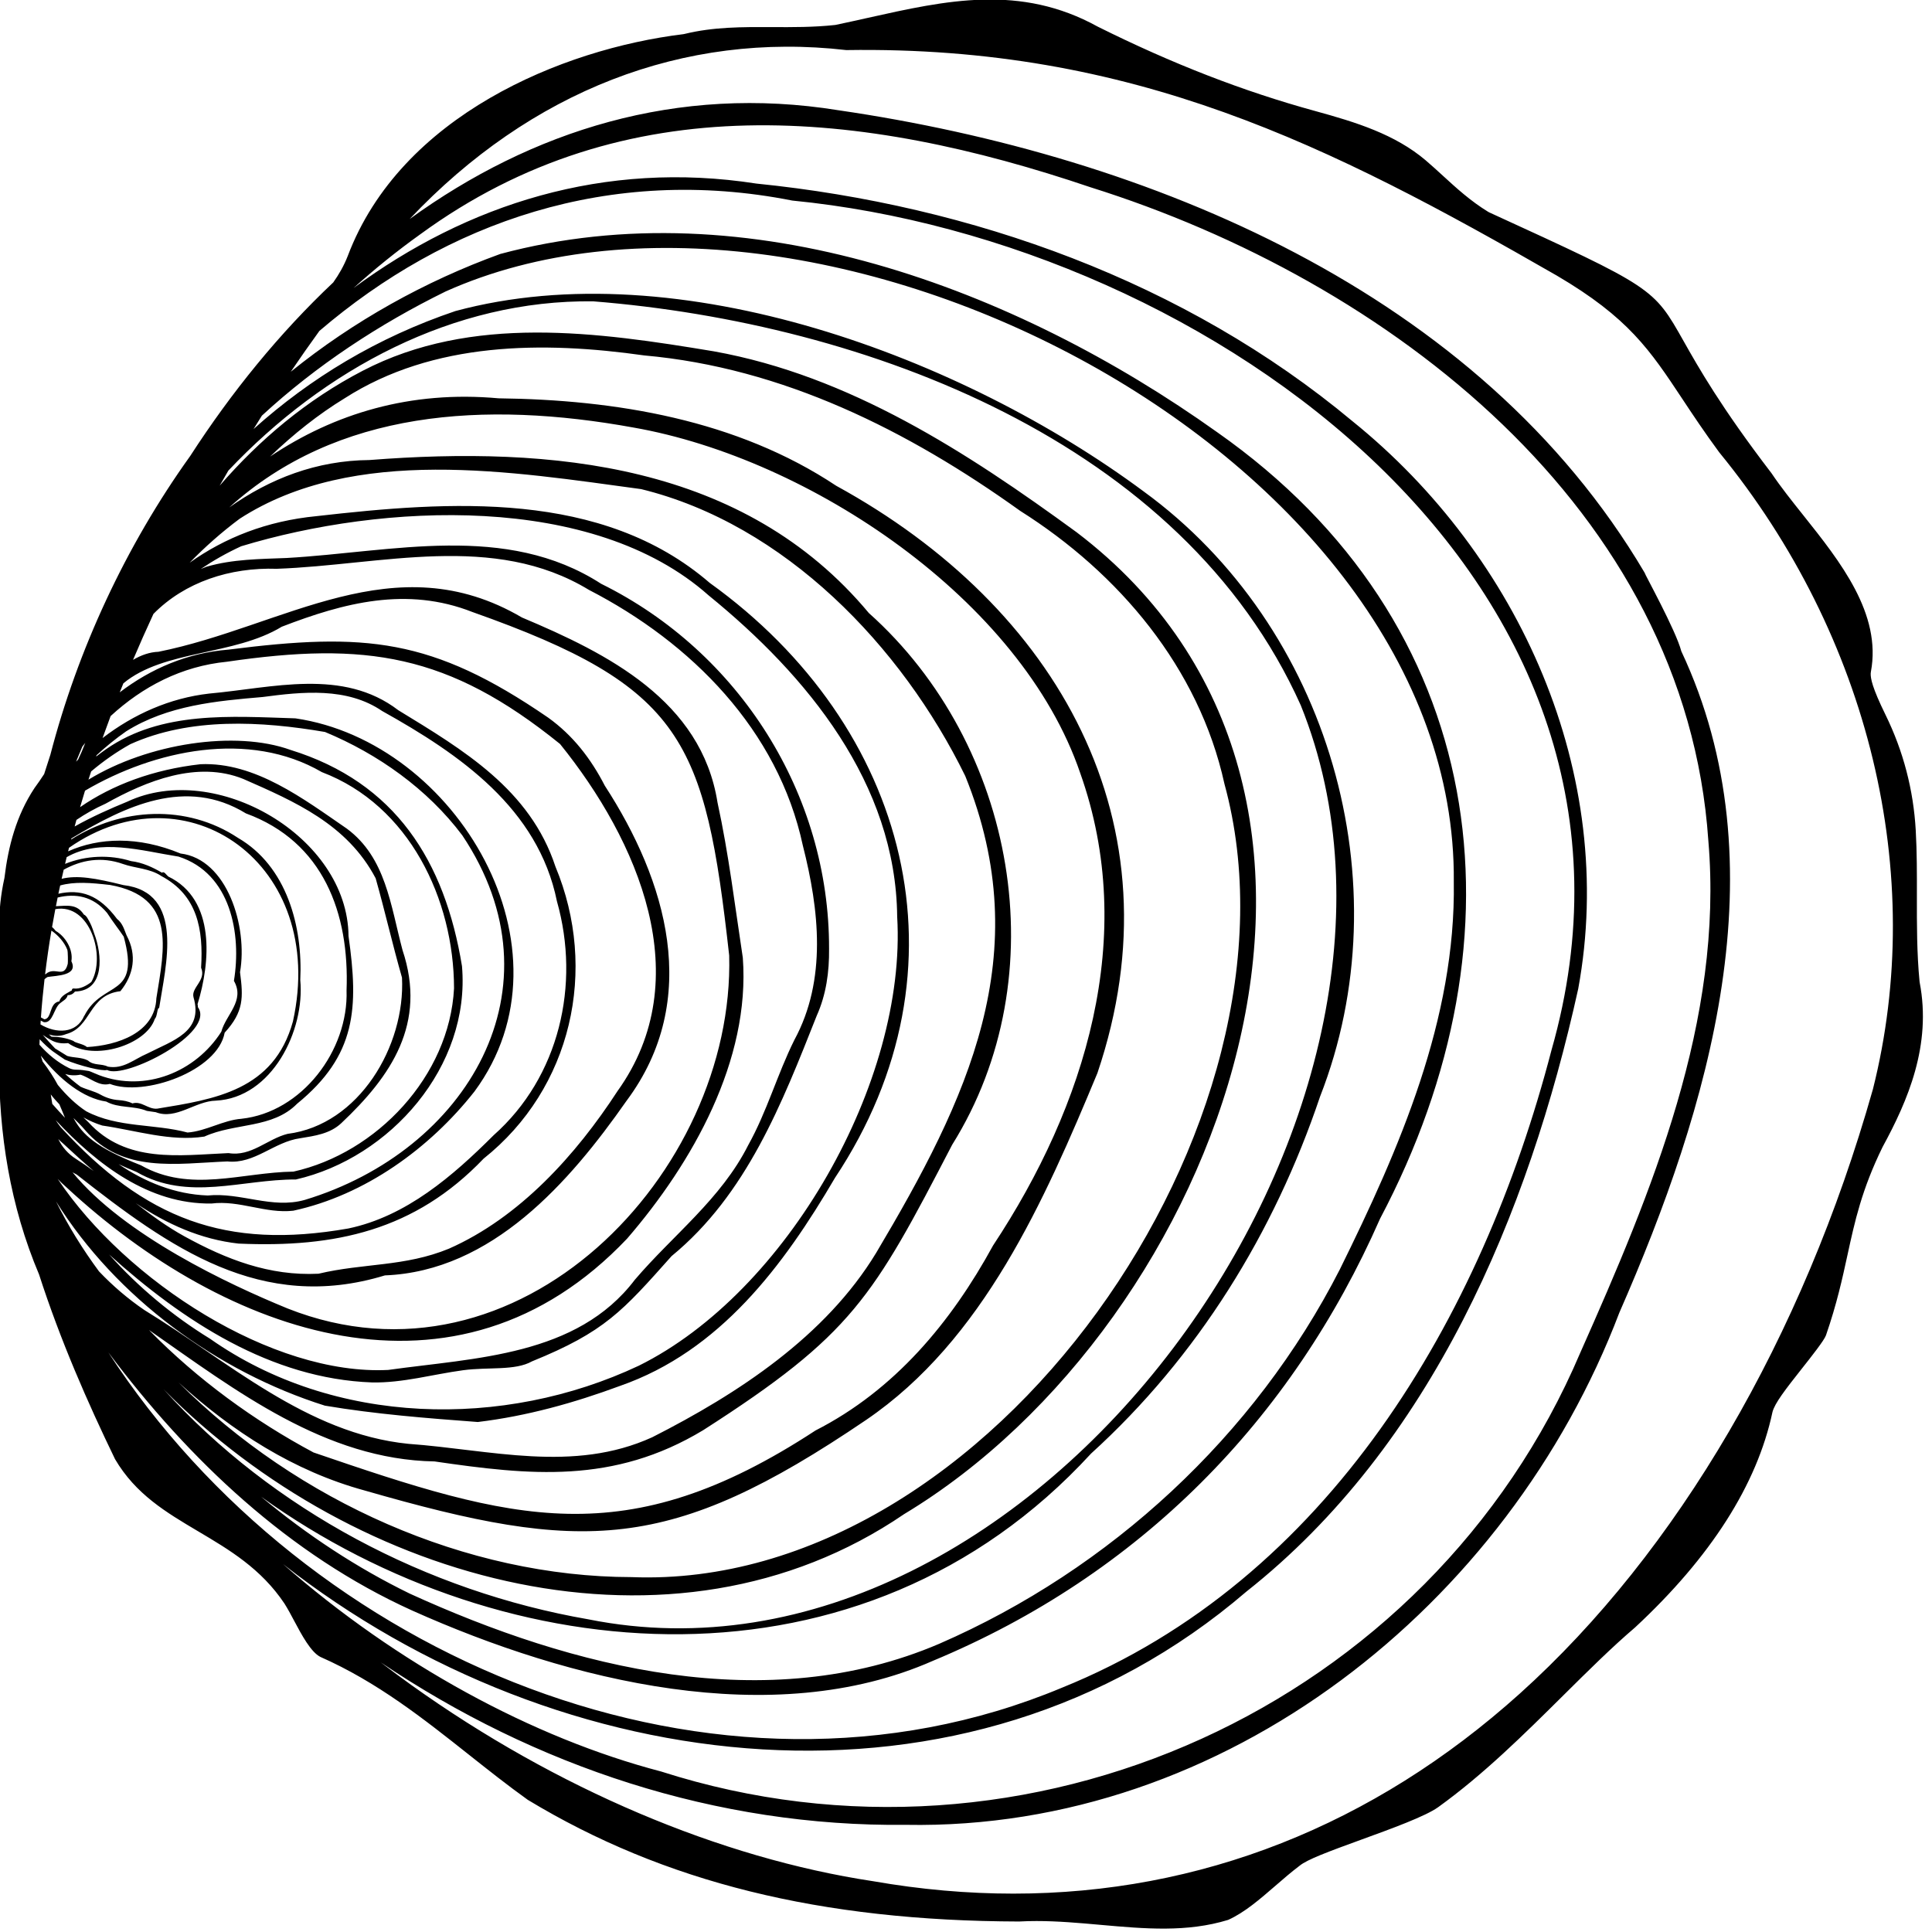 <?xml version="1.0" encoding="UTF-8" standalone="no"?>
<svg
   height="100"
   version="1.1"
   viewBox="0 0 100 100"
   id="svg2464"
   sodipodi:docname="blackhole-template.svg"
   inkscape:version="1.2.2 (b0a8486541, 2022-12-01)"
   xmlns:inkscape="http://www.inkscape.org/namespaces/inkscape"
   xmlns:sodipodi="http://sodipodi.sourceforge.net/DTD/sodipodi-0.dtd"
   xmlns="http://www.w3.org/2000/svg"
   xmlns:svg="http://www.w3.org/2000/svg">
  <sodipodi:namedview
     id="namedview2466"
     pagecolor="#ffffff"
     bordercolor="#000000"
     borderopacity="0.25"
     inkscape:showpageshadow="2"
     inkscape:pageopacity="0.0"
     inkscape:pagecheckerboard="0"
     inkscape:deskcolor="#d1d1d1"
     inkscape:document-units="pt"
     showgrid="false"
     inkscape:zoom="0.96857143"
     inkscape:cx="212.16814"
     inkscape:cy="94.985251"
     inkscape:window-width="1896"
     inkscape:window-height="1012"
     inkscape:window-x="0"
     inkscape:window-y="0"
     inkscape:window-maximized="1"
     inkscape:current-layer="svg2464" />
  <defs
     id="defs2382">
    <symbol
       id="u"
       overflow="visible">
      <path
         d="m3.656-0.219c-0.188 0.094-0.387 0.168-0.594 0.219-0.199 0.051-0.406 0.078-0.625 0.078-0.668 0-1.199-0.18-1.594-0.547-0.387-0.375-0.578-0.879-0.578-1.516 0-0.645 0.191-1.148 0.578-1.516 0.395-0.375 0.926-0.562 1.594-0.562 0.219 0 0.426 0.027 0.625 0.078 0.207 0.055 0.406 0.125 0.594 0.219v0.828c-0.188-0.125-0.375-0.219-0.562-0.281-0.18-0.062-0.371-0.094-0.578-0.094-0.367 0-0.656 0.121-0.875 0.359-0.211 0.23-0.312 0.555-0.312 0.969 0 0.406 0.102 0.73 0.312 0.969 0.219 0.23 0.508 0.344 0.875 0.344 0.207 0 0.398-0.023 0.578-0.078 0.188-0.062 0.375-0.16 0.562-0.297z"
         id="path2319" />
    </symbol>
    <symbol
       id="d"
       overflow="visible">
      <path
         d="m2.688-2.172c-0.086-0.039-0.168-0.07-0.25-0.094-0.086-0.02-0.168-0.031-0.25-0.031-0.25 0-0.445 0.086-0.578 0.25-0.125 0.156-0.188 0.383-0.188 0.672v1.375h-0.969v-2.984h0.969v0.484c0.113-0.195 0.25-0.336 0.406-0.422 0.164-0.094 0.359-0.141 0.578-0.141h0.109c0.039 0 0.094 0.008 0.156 0.016z"
         id="path2322" />
    </symbol>
    <symbol
       id="c"
       overflow="visible">
      <path
         d="m3.438-1.5v0.266h-2.234c0.031 0.23 0.113 0.402 0.25 0.516 0.133 0.105 0.328 0.156 0.578 0.156 0.207 0 0.414-0.023 0.625-0.078 0.207-0.062 0.422-0.156 0.641-0.281v0.734c-0.219 0.094-0.445 0.164-0.672 0.203-0.23 0.039-0.453 0.062-0.672 0.062-0.543 0-0.965-0.133-1.266-0.406-0.305-0.281-0.453-0.672-0.453-1.172 0-0.477 0.145-0.859 0.438-1.141 0.301-0.281 0.707-0.422 1.219-0.422 0.469 0 0.844 0.141 1.125 0.422s0.422 0.664 0.422 1.141zm-0.969-0.328c0-0.176-0.059-0.316-0.172-0.422-0.105-0.113-0.242-0.172-0.406-0.172-0.188 0-0.34 0.055-0.453 0.156-0.117 0.105-0.188 0.25-0.219 0.438z"
         id="path2325" />
    </symbol>
    <symbol
       id="b"
       overflow="visible">
      <path
         d="m1.797-1.344c-0.199 0-0.352 0.039-0.453 0.109-0.094 0.062-0.141 0.164-0.141 0.297 0 0.117 0.035 0.211 0.109 0.281 0.082 0.062 0.195 0.094 0.344 0.094 0.176 0 0.328-0.062 0.453-0.188s0.188-0.285 0.188-0.484v-0.109zm1.469-0.359v1.703h-0.969v-0.438c-0.125 0.18-0.273 0.309-0.438 0.391-0.156 0.082-0.352 0.125-0.578 0.125-0.312 0-0.57-0.086-0.766-0.266-0.188-0.188-0.281-0.422-0.281-0.703 0-0.352 0.117-0.613 0.359-0.781 0.238-0.164 0.617-0.25 1.141-0.25h0.562v-0.062c0-0.156-0.062-0.266-0.188-0.328-0.117-0.07-0.297-0.109-0.547-0.109-0.211 0-0.402 0.023-0.578 0.062-0.18 0.043-0.34 0.102-0.484 0.172v-0.719c0.195-0.051 0.398-0.086 0.609-0.109 0.207-0.031 0.414-0.047 0.625-0.047 0.539 0 0.93 0.109 1.172 0.328 0.238 0.211 0.359 0.555 0.359 1.031z"
         id="path2328" />
    </symbol>
    <symbol
       id="e"
       overflow="visible">
      <path
         d="m1.5-3.844v0.859h0.984v0.672h-0.984v1.281c0 0.137 0.023 0.23 0.078 0.281 0.062 0.043 0.176 0.062 0.344 0.062h0.484v0.688h-0.812c-0.387 0-0.656-0.078-0.812-0.234s-0.234-0.422-0.234-0.797v-1.281h-0.469v-0.672h0.469v-0.859z"
         id="path2331" />
    </symbol>
    <symbol
       id="j"
       overflow="visible">
      <path
         d="m2.5-2.547v-1.609h0.953v4.156h-0.953v-0.438c-0.137 0.18-0.281 0.309-0.438 0.391-0.156 0.082-0.34 0.125-0.547 0.125-0.375 0-0.684-0.145-0.922-0.438-0.23-0.289-0.344-0.672-0.344-1.141 0-0.457 0.113-0.832 0.344-1.125 0.238-0.289 0.547-0.438 0.922-0.438 0.195 0 0.375 0.043 0.531 0.125 0.164 0.086 0.316 0.215 0.453 0.391zm-0.641 1.938c0.207 0 0.363-0.07 0.469-0.219 0.113-0.156 0.172-0.379 0.172-0.672 0-0.281-0.059-0.492-0.172-0.641-0.105-0.156-0.262-0.234-0.469-0.234-0.199 0-0.355 0.078-0.469 0.234-0.105 0.148-0.156 0.359-0.156 0.641 0 0.293 0.051 0.516 0.156 0.672 0.113 0.148 0.27 0.219 0.469 0.219z"
         id="path2334" />
    </symbol>
    <symbol
       id="f"
       overflow="visible">
      <path
         d="m2.047-0.609c0.207 0 0.363-0.07 0.469-0.219 0.113-0.156 0.172-0.379 0.172-0.672 0-0.281-0.059-0.492-0.172-0.641-0.105-0.156-0.262-0.234-0.469-0.234-0.199 0-0.355 0.078-0.469 0.234-0.105 0.148-0.156 0.359-0.156 0.641 0 0.293 0.051 0.516 0.156 0.672 0.113 0.148 0.27 0.219 0.469 0.219zm-0.625-1.938c0.125-0.176 0.266-0.305 0.422-0.391 0.164-0.082 0.352-0.125 0.562-0.125 0.363 0 0.664 0.148 0.906 0.438 0.238 0.293 0.359 0.668 0.359 1.125 0 0.469-0.121 0.852-0.359 1.141-0.242 0.293-0.543 0.438-0.906 0.438-0.211 0-0.398-0.043-0.562-0.125-0.156-0.082-0.297-0.211-0.422-0.391v0.438h-0.969v-4.156h0.969z"
         id="path2337" />
    </symbol>
    <symbol
       id="i"
       overflow="visible">
      <path
         d="m0.062-2.984h0.953l0.812 2.016 0.688-2.016h0.953l-1.266 3.266c-0.125 0.332-0.273 0.566-0.438 0.703-0.168 0.133-0.391 0.203-0.672 0.203h-0.547v-0.641h0.297c0.164 0 0.285-0.027 0.359-0.078 0.07-0.055 0.129-0.141 0.172-0.266l0.031-0.094z"
         id="path2340" />
    </symbol>
    <symbol
       id="h"
       overflow="visible">
      <path
         d="m1.969-2.219c0.207 0 0.359-0.035 0.453-0.109 0.094-0.082 0.141-0.219 0.141-0.406 0-0.176-0.047-0.301-0.141-0.375-0.094-0.082-0.246-0.125-0.453-0.125h-0.438v1.016zm-0.438 0.703v1.516h-1.031v-3.984h1.578c0.52 0 0.898 0.09 1.141 0.266 0.25 0.18 0.375 0.453 0.375 0.828 0 0.273-0.062 0.492-0.188 0.656-0.125 0.168-0.32 0.293-0.578 0.375 0.133 0.031 0.258 0.105 0.375 0.219 0.113 0.105 0.227 0.277 0.344 0.516l0.562 1.125h-1.109l-0.484-0.984c-0.094-0.207-0.195-0.348-0.297-0.422-0.094-0.07-0.227-0.109-0.391-0.109z"
         id="path2343" />
    </symbol>
    <symbol
       id="g"
       overflow="visible">
      <path
         d="m2.422-4.156v0.625h-0.516c-0.137 0-0.234 0.027-0.297 0.078-0.055 0.055-0.078 0.137-0.078 0.25v0.219h0.828v0.672h-0.828v2.312h-0.953v-2.312h-0.469v-0.672h0.469v-0.219c0-0.32 0.086-0.562 0.266-0.719 0.188-0.156 0.473-0.234 0.859-0.234z"
         id="path2346" />
    </symbol>
    <symbol
       id="a"
       overflow="visible">
      <path
         d="m1.875-2.375c-0.211 0-0.371 0.078-0.484 0.234-0.105 0.148-0.156 0.359-0.156 0.641 0 0.293 0.051 0.516 0.156 0.672 0.113 0.148 0.273 0.219 0.484 0.219 0.207 0 0.367-0.07 0.484-0.219 0.113-0.156 0.172-0.379 0.172-0.672 0-0.281-0.059-0.492-0.172-0.641-0.117-0.156-0.277-0.234-0.484-0.234zm0-0.688c0.52 0 0.922 0.141 1.203 0.422 0.289 0.273 0.438 0.652 0.438 1.141 0 0.5-0.148 0.891-0.438 1.172-0.281 0.273-0.684 0.406-1.203 0.406-0.512 0-0.914-0.133-1.203-0.406-0.293-0.281-0.438-0.672-0.438-1.172 0-0.488 0.145-0.867 0.438-1.141 0.289-0.281 0.691-0.422 1.203-0.422z"
         id="path2349" />
    </symbol>
    <symbol
       id="t"
       overflow="visible">
      <path
         d="m2.094-2.438c0.164 0 0.289-0.035 0.375-0.109 0.082-0.07 0.125-0.176 0.125-0.312 0-0.145-0.043-0.25-0.125-0.312-0.086-0.07-0.211-0.109-0.375-0.109h-0.562v0.844zm0.047 1.734c0.195 0 0.348-0.039 0.453-0.125 0.102-0.094 0.156-0.223 0.156-0.391 0-0.176-0.055-0.305-0.156-0.391-0.094-0.094-0.246-0.141-0.453-0.141h-0.609v1.047zm0.953-1.438c0.219 0.074 0.383 0.199 0.5 0.375 0.125 0.168 0.188 0.375 0.188 0.625 0 0.387-0.133 0.672-0.391 0.859-0.262 0.188-0.656 0.281-1.188 0.281h-1.703v-3.984h1.547c0.551 0 0.953 0.086 1.203 0.25 0.25 0.168 0.375 0.434 0.375 0.797 0 0.199-0.047 0.367-0.141 0.5-0.094 0.137-0.227 0.234-0.391 0.297z"
         id="path2352" />
    </symbol>
    <symbol
       id="s"
       overflow="visible">
      <path
         d="m2.797-2.891v0.719c-0.211-0.082-0.406-0.145-0.594-0.188-0.188-0.039-0.371-0.062-0.547-0.062-0.18 0-0.312 0.023-0.406 0.062-0.086 0.043-0.125 0.109-0.125 0.203 0 0.086 0.031 0.148 0.094 0.188 0.07 0.043 0.195 0.074 0.375 0.094l0.156 0.016c0.488 0.062 0.816 0.168 0.984 0.312 0.176 0.137 0.266 0.359 0.266 0.672s-0.121 0.555-0.359 0.719c-0.23 0.156-0.578 0.234-1.047 0.234-0.199 0-0.406-0.016-0.625-0.047-0.211-0.031-0.422-0.078-0.641-0.141v-0.719c0.188 0.086 0.379 0.152 0.578 0.203 0.207 0.043 0.414 0.062 0.625 0.062 0.188 0 0.328-0.023 0.422-0.078 0.094-0.051 0.141-0.125 0.141-0.219s-0.039-0.16-0.109-0.203c-0.062-0.039-0.188-0.07-0.375-0.094l-0.172-0.016c-0.43-0.051-0.73-0.148-0.906-0.297-0.168-0.145-0.25-0.363-0.25-0.656 0-0.32 0.109-0.555 0.328-0.703 0.219-0.156 0.551-0.234 1-0.234 0.176 0 0.359 0.016 0.547 0.047 0.195 0.023 0.41 0.062 0.641 0.125z"
         id="path2355" />
    </symbol>
    <symbol
       id="r"
       overflow="visible">
      <path
         d="m3.234-2.5c0.113-0.176 0.254-0.312 0.422-0.406 0.164-0.102 0.352-0.156 0.562-0.156 0.332 0 0.586 0.109 0.766 0.328 0.188 0.211 0.281 0.512 0.281 0.906v1.828h-0.969v-1.562c0.008-0.02 0.016-0.039 0.016-0.062v-0.109c0-0.219-0.031-0.375-0.094-0.469s-0.164-0.141-0.297-0.141c-0.188 0-0.336 0.078-0.438 0.234-0.094 0.148-0.141 0.359-0.141 0.641v1.469h-0.969v-1.562c0-0.332-0.031-0.547-0.094-0.641-0.055-0.094-0.152-0.141-0.297-0.141-0.18 0-0.32 0.078-0.422 0.234-0.094 0.148-0.141 0.359-0.141 0.641v1.469h-0.969v-2.984h0.969v0.438c0.113-0.176 0.242-0.305 0.391-0.391 0.156-0.082 0.328-0.125 0.516-0.125 0.207 0 0.391 0.055 0.547 0.156 0.156 0.094 0.273 0.23 0.359 0.406z"
         id="path2358" />
    </symbol>
    <symbol
       id="q"
       overflow="visible">
      <path
         d="m3.469-1.828v1.828h-0.969v-1.391c0-0.258-0.008-0.438-0.016-0.531-0.012-0.102-0.031-0.176-0.062-0.219-0.031-0.062-0.086-0.109-0.156-0.141-0.062-0.039-0.133-0.062-0.203-0.062-0.211 0-0.371 0.078-0.484 0.234-0.105 0.156-0.156 0.371-0.156 0.641v1.469h-0.969v-4.156h0.969v1.609c0.133-0.176 0.285-0.305 0.453-0.391 0.164-0.082 0.344-0.125 0.531-0.125 0.344 0 0.602 0.109 0.781 0.328 0.188 0.211 0.281 0.512 0.281 0.906z"
         id="path2361" />
    </symbol>
    <symbol
       id="p"
       overflow="visible">
      <path
         d="m0.5-3.984h1.156l1.438 2.734v-2.734h0.984v3.984h-1.156l-1.438-2.734v2.734h-0.984z"
         id="path2364" />
    </symbol>
    <symbol
       id="o"
       overflow="visible">
      <path
         d="m0.422-1.172v-1.812h0.969v0.297 0.609 0.484c0 0.242 0.004 0.418 0.016 0.531 0.008 0.105 0.031 0.18 0.062 0.219 0.039 0.062 0.094 0.117 0.156 0.156 0.062 0.031 0.133 0.047 0.219 0.047 0.195 0 0.352-0.078 0.469-0.234 0.113-0.156 0.172-0.367 0.172-0.641v-1.469h0.953v2.984h-0.953v-0.438c-0.148 0.18-0.305 0.309-0.469 0.391-0.156 0.082-0.336 0.125-0.531 0.125-0.344 0-0.609-0.102-0.797-0.312-0.18-0.219-0.266-0.531-0.266-0.938z"
         id="path2367" />
    </symbol>
    <symbol
       id="n"
       overflow="visible">
      <path
         d="m3.469-1.828v1.828h-0.969v-1.391c0-0.258-0.008-0.438-0.016-0.531-0.012-0.102-0.031-0.176-0.062-0.219-0.031-0.062-0.086-0.109-0.156-0.141-0.062-0.039-0.133-0.062-0.203-0.062-0.211 0-0.371 0.078-0.484 0.234-0.105 0.156-0.156 0.371-0.156 0.641v1.469h-0.969v-2.984h0.969v0.438c0.133-0.176 0.285-0.305 0.453-0.391 0.164-0.082 0.344-0.125 0.531-0.125 0.344 0 0.602 0.109 0.781 0.328 0.188 0.211 0.281 0.512 0.281 0.906z"
         id="path2370" />
    </symbol>
    <symbol
       id="m"
       overflow="visible">
      <path
         d="m0.5-3.984h1.703c0.508 0 0.898 0.117 1.172 0.344 0.27 0.219 0.406 0.539 0.406 0.953 0 0.418-0.137 0.742-0.406 0.969-0.273 0.219-0.664 0.328-1.172 0.328h-0.672v1.391h-1.031zm1.031 0.75v1.109h0.562c0.195 0 0.348-0.047 0.453-0.141 0.113-0.102 0.172-0.242 0.172-0.422 0-0.176-0.059-0.312-0.172-0.406-0.105-0.094-0.258-0.141-0.453-0.141z"
         id="path2373" />
    </symbol>
    <symbol
       id="l"
       overflow="visible">
      <path
         d="m0.453-2.984h0.969v2.938c0 0.395-0.102 0.695-0.297 0.906-0.188 0.219-0.465 0.328-0.828 0.328h-0.484v-0.641h0.172c0.176 0 0.297-0.043 0.359-0.125 0.07-0.074 0.109-0.23 0.109-0.469zm0-1.172h0.969v0.781h-0.969z"
         id="path2376" />
    </symbol>
    <symbol
       id="k"
       overflow="visible">
      <path
         d="m2.875-2.891v0.766c-0.125-0.082-0.258-0.145-0.391-0.188-0.137-0.039-0.273-0.062-0.406-0.062-0.273 0-0.48 0.078-0.625 0.234-0.148 0.156-0.219 0.371-0.219 0.641 0 0.281 0.07 0.5 0.219 0.656 0.145 0.156 0.352 0.234 0.625 0.234 0.145 0 0.285-0.02 0.422-0.062 0.133-0.039 0.258-0.109 0.375-0.203v0.781c-0.148 0.062-0.297 0.102-0.453 0.125-0.156 0.031-0.312 0.047-0.469 0.047-0.543 0-0.965-0.133-1.266-0.406-0.305-0.281-0.453-0.672-0.453-1.172 0-0.488 0.148-0.867 0.453-1.141 0.301-0.281 0.723-0.422 1.266-0.422 0.156 0 0.312 0.016 0.469 0.047 0.156 0.023 0.305 0.062 0.453 0.125z"
         id="path2379" />
    </symbol>
  </defs>
  <g
     id="g2462"
     transform="matrix(0.23,0,0,0.23,-31.505,-15.591)">
    <path
       d="m 568.99,288.85 -0.031,-0.203 c -0.621,-6.367 -0.609,-12.926 -0.598,-19.27 0.008,-4.848 0.019,-9.859 -0.258,-14.73 -0.516,-9.105 -2.805,-17.852 -6.801,-25.996 -3.012,-6.137 -3.367,-8.191 -3.336,-9.297 l 0.039,-0.355 c 2.473,-13.078 -6.914,-24.852 -15.195,-35.242 -2.629,-3.297 -5.109,-6.41 -7.164,-9.473 -11.395,-14.875 -16.445,-23.82 -19.789,-29.742 -6.789,-12.027 -6.789,-12.027 -43.75,-28.965 l -0.227,-0.121 c -3.969,-2.43 -7.141,-5.332 -10.207,-8.141 -1.25,-1.145 -2.543,-2.328 -3.867,-3.457 -6.887,-5.844 -15.668,-8.57 -24.812,-11.074 -16.188,-4.43 -32.199,-10.641 -48.949,-18.988 -17.473,-9.652 -34.125,-5.93 -51.762,-1.992 -2.391,0.535 -4.797,1.07 -7.215,1.578 l -0.207,0.031 c -4.801,0.516 -9.523,0.492 -14.094,0.473 -6.801,-0.031 -13.219,-0.062 -19.781,1.547 l -0.246,0.047 c -27.387,3.34 -63.594,18.41 -75.496,49.898 -0.879,2.246 -2,4.18 -3.266,5.965 -12.145,11.453 -22.938,24.738 -32.188,39.055 -14.562,20.297 -25.344,43.668 -31.469,67.219 -0.48,1.449 -0.953,2.906 -1.406,4.367 -0.703,1.078 -1.426,2.133 -2.176,3.152 -4.098,6.199 -5.906,13.105 -6.762,20.238 -0.852,3.82 -1.199,7.508 -1.199,11.129 0,0.133 -0.004,0.262 0,0.398 0,0.176 -0.004,0.352 0,0.531 0,0.18 0.004,0.359 0.004,0.539 -0.004,0.52 -0.004,1.039 0.012,1.559 -0.004,0.199 -0.008,0.398 -0.012,0.602 v 0.051 c 0,0.336 -0.004,0.672 0.004,1.008 -0.012,0.246 -0.008,0.504 -0.008,0.754 -0.004,0.035 0,0.07 0,0.105 v 0.207 0.047 c -0.004,0.023 0,0.043 -0.004,0.062 0,0.117 -0.008,0.238 -0.004,0.355 0,0.094 0,0.188 0.004,0.281 v 0.062 c 0,0.047 -0.004,0.094 -0.004,0.145 v 0.125 c 0,0.09 0.004,0.18 0.004,0.273 -0.004,1.223 0.043,2.441 0.145,3.656 -0.109,2.234 -0.16,4.484 -0.133,6.742 -0.019,1.094 -0.016,2.18 0.012,3.266 0.004,0.215 -0.004,0.426 0,0.641 -0.012,0.727 -0.027,1.449 -0.027,2.172 0,0.184 0.004,0.367 0.008,0.551 0,0.152 0.004,0.309 0.008,0.461 -0.004,0.309 0.004,0.617 0.004,0.93 -0.004,0.27 -0.008,0.539 -0.008,0.809 0,0.141 -0.004,0.285 -0.004,0.426 v 1.062 0.234 c -0.004,0.594 0.004,1.191 0.008,1.785 -0.121,16.539 2.473,32.871 8.988,48.266 4.781,14.816 10.93,28.812 17.094,41.547 4.652,7.918 11.496,11.973 18.742,16.266 6.941,4.109 14.117,8.359 19.379,16.227 0.758,1.199 1.461,2.516 2.203,3.914 1.668,3.133 3.746,7.027 5.898,8.105 12.758,5.625 23.223,13.926 33.348,21.949 4.301,3.406 8.742,6.934 13.312,10.207 30.691,18.555 65.836,27.262 110.58,27.383 1.297,-0.074 2.598,-0.105 3.902,-0.105 4.82,0 9.664,0.434 14.379,0.855 10.008,0.895 19.457,1.738 28.754,-1.113 3.684,-1.648 7.215,-4.715 10.633,-7.676 1.77,-1.535 3.598,-3.121 5.441,-4.508 1.699,-1.402 6.375,-3.141 13.855,-5.863 6.793,-2.469 14.488,-5.269 17.34,-7.324 10.195,-7.34 19.344,-16.41 28.191,-25.184 5.602,-5.555 10.895,-10.805 16.117,-15.262 17.023,-15.812 27.449,-32.141 30.918,-48.469 0.52,-1.996 2.852,-5.012 6.613,-9.773 2.129,-2.691 5.039,-6.375 5.426,-7.492 2.457,-7.121 3.672,-12.707 4.848,-18.109 1.641,-7.547 3.195,-14.672 7.891,-24.273 5.684,-10.434 11.074,-22.906 8.348,-37.059 z M 270.48,135.6 c 61.242,4.879 132.61,31.504 159.23,90.918 36.879,91.367 -59.984,225.79 -160.31,205.69 -36.398,-6.312 -70.934,-24.566 -95.562,-51.723 43.047,43.621 114.51,63.57 166.6,28.047 71.535,-43.09 115.72,-162.53 38.816,-220.97 -24.664,-18.012 -51.113,-35.219 -81.613,-40.707 -26.188,-4.356 -54.508,-8.383 -79.047,4.375 -12.629,6.562 -23.172,15.477 -32.184,25.855 0.648,-1.137 1.301,-2.269 1.961,-3.398 21.578,-22.824 50.668,-38.48 82.105,-38.086 z M 159.27,353.92 c -3.688,-4.996 -6.949,-10.258 -9.684,-15.754 13.539,21.633 36.254,38.312 60.512,45.953 11.359,1.922 22.973,2.824 34.406,3.68 11.02,-1.328 21.648,-4.289 32.027,-8.133 22.465,-7.832 36.758,-27.023 48.352,-46.809 31.293,-47.117 16.543,-101.75 -28.18,-133.89 -24.312,-20.988 -58.625,-18.418 -88.484,-15.027 -11.223,1.09 -20.633,4.848 -28.562,10.48 3.426,-3.527 7.16,-6.84 11.254,-9.895 25.797,-16.648 61.426,-10.57 90.352,-6.668 32.34,7.922 58.66,35.379 72.938,64.562 16.273,40.188 0.457,72.816 -20.047,107.31 -11.395,18.793 -31.078,31.691 -50.395,41.5 -17.789,8.102 -36.414,2.812 -54.902,1.48 -22.848,-2.309 -40.535,-18.578 -59.398,-30.113 -3.738,-2.547 -7.133,-5.469 -10.188,-8.68 z m 39.98,-158.13 c 23.551,-0.828 48.781,-8.301 70.277,4.754 23.027,11.875 42.551,31.516 48.129,57.543 3.672,14.43 5.449,30.188 -1.922,43.754 -3.836,7.715 -6.156,16.098 -10.379,23.66 -6.109,12.121 -16.922,20.219 -25.5,30.273 -13.062,17.219 -35.941,17.562 -55.504,20.305 -26.047,1.32 -58.961,-19.934 -74.398,-42.992 0.613,0.648 1.258,1.273 1.945,1.863 35.859,33.23 87.777,52.105 126.21,11.574 14.738,-17.078 27.746,-40.117 26.035,-63.207 -1.777,-11.656 -3.176,-23.387 -5.695,-34.938 -3.621,-22.898 -24.688,-33.504 -44.008,-41.629 -28.672,-16.812 -53.559,2.055 -81.801,7.715 -1.949,0.07 -3.859,0.73 -5.723,1.82 1.461,-3.445 3,-6.894 4.594,-10.344 7.078,-7.188 17.27,-10.5 27.734,-10.152 z m -43.082,39.184 c -0.48,1.27 -1.023,2.519 -1.613,3.754 -0.152,0.152 -0.305,0.309 -0.457,0.461 0.465,-1.137 0.941,-2.273 1.422,-3.41 0.219,-0.27 0.43,-0.539 0.648,-0.805 z m 10.145,0.285 c 13.457,-6.082 29.508,-5.195 43.809,-2.746 11.84,4.914 23.047,12.805 30.898,23.266 23.02,34.387 1.047,71 -35.457,82.039 -7.391,2.086 -14.371,-1.734 -21.855,-0.996 -7.394,-0.273 -14.059,-3.019 -20.035,-7.043 1.219,0.559 2.559,1.145 4.07,1.77 11.559,6.644 23.617,1.617 35.824,1.672 21.23,-4.859 39.328,-25.438 37.379,-48.012 -3.867,-23.652 -14.973,-41.344 -38.594,-48.66 -12.41,-4.481 -32.062,-1.492 -45.465,6.695 0.195,-0.617 0.402,-1.238 0.605,-1.855 2.762,-2.336 5.723,-4.406 8.82,-6.129 z m -17.566,80.957 c -0.102,-0.719 -0.215,-1.434 -0.344,-2.141 0.59,0.777 1.246,1.512 1.934,2.227 0.492,1.113 0.879,2.109 1.258,3.031 -0.973,-1.031 -1.922,-2.07 -2.848,-3.117 z m 42.559,3.344 c -4.129,0.309 -7.945,2.789 -12.121,3.094 -7.512,-2.016 -15.656,-1.02 -22.805,-4.781 -2.254,-1.477 -4.406,-3.516 -6.391,-5.934 -0.848,-1.574 -1.93,-3.312 -3.418,-5.262 -0.133,-0.445 -0.27,-0.887 -0.41,-1.328 4.312,5.481 9.594,9.598 14.723,10.336 2.82,1.551 6.168,0.875 9.145,2.102 0.668,0.098 1.34,0.195 2.008,0.293 4.574,1.793 8.883,-2.508 13.504,-2.598 12.672,-0.637 20.086,-15.809 19.012,-27.133 0.594,-12.062 -3.035,-25.625 -14.016,-32.004 -11.598,-7.684 -26.352,-6.781 -37.555,0.375 0.023,-0.086 0.043,-0.168 0.062,-0.25 12.168,-7.32 25.801,-13.898 39.277,-5.633 17.449,6.391 23.316,22.496 22.648,39.828 0.453,13.566 -10.078,27.434 -23.664,28.895 z m -4.523,-19.594 c -5.793,9.094 -17.113,13.668 -27.469,9.793 -0.66,-0.246 -2.074,-0.898 -2.312,-0.945 -0.617,-0.121 -1.922,-0.309 -2.742,-0.297 -0.594,0.008 -1.184,-0.094 -1.715,-0.355 -2.551,-1.258 -4.777,-3.086 -6.684,-5.266 0.016,-0.41 0.027,-0.82 0.047,-1.23 1.004,1.066 1.988,1.98 2.902,2.676 0.164,0.125 1.629,1.133 1.629,1.133 l 1.125,0.766 c 3.457,1.457 8.59,2.676 9.5,2.336 3.981,2.188 24.629,-8.359 20.434,-14.164 0.066,-0.211 -0.051,-0.438 -0.062,-0.656 2.863,-9.285 4.168,-23.527 -6.594,-28.719 -0.402,-0.305 -0.949,-1.297 -1.406,-0.852 -2.148,-1.27 -4.457,-2.305 -6.961,-2.613 -4.848,-1.512 -10.199,-1.258 -14.852,0.621 0.121,-0.504 0.234,-1.008 0.355,-1.512 7.578,-4.289 16.707,-1.457 25.18,-0.125 11.77,3.766 14.203,17.422 12.461,27.965 2.559,4.465 -1.828,7.637 -2.836,11.445 z m -6.25,-7.727 c 2.269,7.777 -4.621,9.68 -10.465,12.668 -2.891,1.227 -5.32,3.555 -8.812,2.918 -1.441,-0.73 -3.191,-0.188 -4.473,-1.375 -1.449,-0.77 -3.113,-0.566 -4.676,-1.031 l -2.727,-1.684 c -0.953,-1.008 -1.883,-2.023 -2.781,-3.059 0.586,0.418 1.18,0.797 1.781,1.129 1.207,0.691 2.453,0.891 3.926,0.723 5.856,4.184 17.605,0.328 19.5,-5.426 0.562,-0.629 0.445,-1.781 0.871,-2.551 0.027,0.082 0.055,0.164 0.086,0.242 1.492,-9.688 5.922,-26.176 -8.023,-27.824 -6.324,-1.574 -10.398,-2.277 -13.895,-1.414 0.152,-0.684 0.309,-1.367 0.469,-2.051 3.957,-2.168 8.426,-3.035 13.406,-1.262 2.633,0.938 6.008,0.965 8.555,2.684 8.141,4.32 9.492,12.023 8.957,20.633 1.227,2.879 -2.316,4.473 -1.699,6.68 z m -31.973,8.844 c -0.199,-0.168 -0.395,-0.34 -0.594,-0.516 1.32,0.449 2.621,0.457 3.883,-0.062 5.789,-1.535 4.945,-8.793 12.219,-9.656 2.996,-3.672 3.793,-8.105 1.391,-12.578 -0.527,-1.254 -0.848,-2.676 -2.148,-3.695 -4.074,-5.461 -8.215,-6.762 -13.195,-5.656 0.129,-0.621 0.27,-1.246 0.406,-1.867 3.215,-0.898 6.848,-0.621 11.25,-0.105 14.809,2.684 12.266,13.93 10.395,25.492 -0.289,7.793 -8.801,10.613 -15.613,10.977 -0.789,-0.652 -1.996,-0.777 -2.996,-1.27 0.039,-0.012 0.074,-0.023 0.109,-0.035 -1.961,-0.848 -3.523,-0.977 -5.106,-1.027 z m 0.895,-28.707 c 7.836,-1.355 11.41,10.715 8.066,16.406 -1.078,0.848 -2.535,1.641 -3.949,1.457 -0.277,-0.059 -0.457,0.211 -0.414,0.414 -1.039,0.652 -2.484,1.152 -2.816,2.484 -2.379,0.355 -1.613,3.894 -3.383,4.035 -0.246,-0.141 -0.508,-0.281 -0.77,-0.426 0.199,-2.832 0.473,-5.695 0.809,-8.586 0.219,-0.207 0.445,-0.387 0.703,-0.512 2.039,-0.324 6.953,-0.285 5.34,-3.535 0.453,-2.606 -1.32,-5.562 -3.527,-6.836 -0.25,-0.34 -0.527,-0.621 -0.82,-0.875 0.23,-1.336 0.477,-2.676 0.734,-4.023 0.008,0 0.016,0 0.027,-0.004 z m -0.902,4.832 c 1.551,1.078 2.906,2.613 3.57,4.305 0.16,0.41 0.16,2.945 0.105,3.172 -0.855,3.465 -2.875,0.461 -4.969,2.316 -0.047,0.012 -0.086,0.035 -0.133,0.051 0.395,-3.246 0.863,-6.527 1.426,-9.844 z m -2.465,21.117 c 0.019,-0.293 0.031,-0.578 0.051,-0.871 0.242,0.125 0.488,0.254 0.719,0.371 2.055,0.266 2.211,-3.223 3.676,-4.293 0.625,-0.539 1.477,-0.863 1.676,-1.801 0.695,0.023 1.23,-0.277 1.652,-0.809 6.816,-0.176 6.094,-8.426 4.324,-13.035 -0.184,-0.57 -0.379,-1.145 -0.609,-1.699 -0.07,-0.176 -0.344,-0.77 -0.457,-0.965 -0.359,-0.617 -0.645,-1.348 -1.27,-1.621 -1.586,-2.461 -3.746,-1.98 -6.289,-1.883 0.125,-0.648 0.254,-1.301 0.387,-1.949 3.949,-0.965 7.938,-0.363 11.121,3.453 1.285,1.98 2.777,3.883 3.754,5.348 3.824,14 -4.731,9.695 -8.867,17.812 -0.004,-0.012 -0.004,-0.019 -0.008,-0.031 -1.766,4.156 -6.422,4.047 -9.859,1.973 z m 8.996,11.305 c 2.203,0.684 4.152,2.738 6.609,2.078 7.703,2.992 24.297,-2.918 25.844,-11.523 4.324,-4.723 4.199,-7.93 3.457,-13.613 1.793,-10.246 -2.883,-25.457 -13.391,-26.711 -9.57,-3.957 -18.352,-3.594 -25.297,-0.488 0.066,-0.266 0.137,-0.531 0.203,-0.797 26.426,-18.477 58.211,3.676 50.395,39.07 -4.289,15.543 -17.531,17.504 -30.562,19.637 -2.07,0.172 -3.484,-1.781 -5.562,-1.184 -1.008,-0.5 -2.066,-0.672 -3.137,-0.746 -1.414,-0.098 -2.793,-0.527 -4.031,-1.223 -1.398,-0.785 -3.047,-1.109 -4.504,-1.785 -1.199,-0.887 -2.348,-1.848 -3.453,-2.863 1.023,0.316 2.152,0.395 3.43,0.148 z m 4.902,11.449 c 7.566,1.094 15.391,3.66 22.984,2.484 6.918,-3.133 15.316,-1.758 20.863,-7.383 13.355,-10.891 13.871,-21.551 11.578,-37.742 -0.164,-22.379 -29.902,-39.562 -49.734,-30.266 -3.863,1.582 -8,3.418 -11.898,5.606 0.137,-0.496 0.266,-0.988 0.402,-1.48 1.98,-1.34 4.144,-2.574 6.551,-3.648 9.203,-5.148 20.633,-9.758 31.016,-5.559 11.559,5.078 23.375,10.188 29.77,22.352 2.113,7.465 3.785,14.883 5.926,22.352 0.781,15.371 -9.691,33.141 -25.754,35.16 -4.539,1.137 -8.191,5.184 -13.277,4.328 -11.16,0.488 -23.039,2.363 -31.555,-6.961 -0.379,-0.348 -0.738,-0.715 -1.105,-1.07 1.32,0.742 2.731,1.359 4.234,1.828 z m -6.477,-1.691 c 0.902,0.871 1.789,1.754 2.586,2.684 8.438,9.828 20.625,7.543 32.039,7.086 6.137,0.652 10.473,-4.406 16.398,-5.219 3.254,-0.535 6.691,-0.977 9.258,-3.398 11.25,-10.613 19.293,-22.422 13.773,-38.938 -2.699,-10.094 -3.734,-20.809 -12.516,-27.328 -9.73,-6.68 -20.652,-15.039 -32.945,-14.508 -10.617,1.188 -19.812,4.637 -27.102,9.664 0.359,-1.234 0.734,-2.473 1.113,-3.711 15.668,-9.188 36.898,-13.715 53.301,-4.172 19.672,7.469 29.711,28.602 29.742,48.656 -1.031,19.758 -17.426,37.09 -36.141,41.246 -11.641,0.152 -23.25,4.856 -34.312,-1.422 -10.117,-3.953 -13.207,-6.953 -15.195,-10.641 z m 31.027,19.246 c 6.363,-0.805 12.172,2.32 18.438,1.613 16.145,-3.484 30.727,-14.059 40.785,-26.836 23.617,-32.004 -4.055,-78.676 -40.305,-83.965 -14.41,-0.445 -30.145,-1.73 -42.605,6.941 -0.758,0.531 -1.504,1.086 -2.242,1.656 0.035,-0.098 0.07,-0.199 0.105,-0.297 2.109,-1.953 4.336,-3.758 6.66,-5.383 9.359,-5.871 20.379,-6.832 30.707,-7.719 8.953,-1.188 18.98,-2.25 26.895,3.148 17.48,9.746 35.098,21.902 39.336,42.816 5.316,18.77 0.535,39.543 -14.238,52.648 -9.164,9.152 -19.672,18.266 -32.707,20.992 -27.633,4.852 -45.695,-2.121 -64.719,-22.785 -0.414,-0.516 -0.785,-1.051 -1.137,-1.602 9.348,10.02 20.984,18.957 35.027,18.77 z m -34.438,-14.516 c 0.363,0.367 0.746,0.73 1.156,1.078 2.223,2.074 4.5,4.141 6.84,6.141 -1.312,-0.945 -2.637,-1.871 -4.004,-2.734 -1.816,-1.152 -3.144,-2.699 -3.992,-4.484 z m 40.602,23.531 c 21.676,0.945 39.621,-2.91 55.109,-19.117 19.863,-15.809 25.824,-42.566 16.164,-65.734 -5.699,-17.332 -20.672,-26.211 -35.359,-35.184 -12.488,-9.547 -28.285,-5.027 -42.586,-3.742 -8.82,1.004 -16.988,4.641 -23.969,10.008 0.586,-1.645 1.191,-3.293 1.812,-4.945 7.207,-6.633 15.973,-11.23 26.172,-12.23 31.23,-4.559 49.82,-1.82 74.969,18.508 17.516,21.703 31.148,52.738 12.93,78.121 -9.367,14.395 -22.02,28.418 -37.922,35.453 -9.93,4.094 -19.242,3.231 -29.367,5.641 -11.078,0.547 -20.766,-3.242 -30.184,-8.422 -3.894,-2.144 -7.453,-4.754 -10.941,-7.453 6.953,4.66 14.566,8.148 23.172,9.098 z m -36.453,-15.535 c 20.898,16.426 41.504,31.195 69.355,22.691 24.059,-0.938 41.543,-20.945 54.359,-39.266 17.074,-22.871 8.941,-49.66 -4.871,-70.93 -3.133,-6.09 -7.16,-11.32 -12.77,-15.34 -26.133,-17.93 -41.156,-19.199 -71.93,-15.289 -9.254,0.734 -17.453,4.277 -24.465,9.609 0.27,-0.676 0.547,-1.352 0.82,-2.027 9.105,-7.562 24.863,-6.188 35.648,-12.738 13.977,-5.391 28.125,-9.129 42.93,-3.297 47.539,16.82 52.328,28.848 57.754,77.285 1.293,48.859 -47.426,99.98 -99.359,79.445 -13.293,-5.438 -36.793,-16.477 -48.422,-30.652 0.301,0.18 0.617,0.348 0.949,0.508 z m 66.441,46.781 c 6.973,0.133 13.684,-1.828 20.523,-2.75 5.684,-0.766 11.656,0.164 15.484,-1.992 16.398,-6.66 20.371,-11.293 31.418,-23.688 16.898,-13.871 24.848,-34.371 32.66,-54.09 2.133,-4.754 2.84,-9.871 2.781,-15.082 0.082,-34.797 -20.188,-66.758 -51.281,-82.125 -21.469,-13.852 -46.98,-7.156 -70.758,-5.812 -6.07,0.246 -12.18,0.254 -18.043,1.961 -0.445,0.16 -0.875,0.34 -1.305,0.516 2.82,-1.906 5.84,-3.625 9.086,-5.117 31.844,-9.652 79.102,-12.133 105.2,11.059 22.215,18.078 42.133,42.316 42.43,72.285 2.203,37.098 -24.812,84.566 -58.152,101.07 -30.445,14.344 -68.59,13.535 -96.488,-6.074 -8.371,-5.133 -16.086,-11.566 -22.691,-18.938 16.648,15 36.438,27.953 59.133,28.773 z m -50.133,-11.77 c 19.605,13.691 39.652,29.125 64.223,29.547 21.316,3.098 40.227,5.18 60.453,-7.039 33.602,-21.531 38.141,-29.797 56.02,-64.215 23.801,-38.078 14.348,-90.117 -18.75,-119.68 -28.094,-33.699 -71.352,-37.625 -112.37,-34.426 -11.906,0.098 -22.414,4.176 -31.559,10.668 24.23,-21.91 57.449,-24.078 91.047,-17.965 39.547,6.961 87.164,38.691 100.46,77.754 13.039,36.668 1.18,74.879 -19.613,106.3 -9.449,17.297 -22.125,32.531 -39.953,41.629 -42.824,28.027 -68.051,20.348 -112.98,4.953 -13.203,-7.047 -26.086,-16.379 -36.988,-27.523 z m 48.5,36.09 c 49.074,14.125 68.578,14.164 112.81,-15.863 26.383,-17.941 40.191,-49.477 52.086,-78.094 19.008,-56.266 -9.078,-104.92 -58.785,-132.15 -22.367,-14.863 -49.605,-19.367 -75.984,-19.684 -19.875,-1.805 -36.992,3.445 -51.422,13.105 5.293,-5.074 10.887,-9.516 16.766,-13.105 19.973,-12.809 44.723,-12.867 67.43,-9.652 31.23,2.781 59.441,16.949 84.602,34.977 22.234,14.039 40.23,35.312 45.969,61.426 20.734,75.734 -52.523,181.68 -133.41,178.53 -37.219,-0.059 -75.172,-17.066 -101.98,-43.832 12.117,11.066 25.977,19.996 41.922,24.344 z m 163.41,-8.27 c 24.059,-21.824 41.285,-49.801 51.578,-80.367 18.742,-47.859 2.137,-105.77 -39.723,-136.22 -40.652,-30.152 -104.56,-54.141 -154.86,-40.57 -17.609,5.953 -32.672,15.105 -45.422,26.555 0.625,-1.004 1.242,-2.019 1.875,-3.016 12.238,-11.305 26.441,-20.621 41.332,-27.941 82.633,-37.07 227.77,36.211 226.9,132.86 0.469,30.902 -12.215,60.004 -25.656,87.227 -19.105,37.414 -51.664,67.484 -90.117,84.223 -38.789,16.609 -82.398,5.512 -119.18,-11.277 -11.844,-5.769 -23.105,-13.184 -33.465,-21.812 54.953,39.504 135.36,46.242 186.74,-9.656 z m -221.07,-22.766 c 18.121,24.16 40.645,45.5 68.309,58.031 35.543,15.93 81.141,27.234 117.2,11.34 46.547,-19.363 80.742,-54.23 100.65,-99.512 33.781,-63.859 24.426,-134.12 -36.664,-176.99 -45.414,-32.391 -105.7,-55.047 -161.33,-40.109 -16.93,6.133 -33.047,15.117 -47.145,26.508 2.109,-3.106 4.254,-6.172 6.441,-9.188 28.484,-24.371 65.23,-37.477 106.41,-29.34 93.918,9.188 200.9,86.172 170.85,191.24 -15.652,60.129 -50.262,119.25 -110.19,143.45 -77.766,32.477 -170.08,-6.961 -214.54,-75.434 z m 256.05,53.805 c 41.668,-32.902 63.527,-85.035 74.703,-135.69 8.871,-48.297 -13.191,-97.367 -50.785,-127.7 -37.68,-31.445 -85.691,-48.59 -134.17,-53.496 -34.262,-5.324 -65.133,4.684 -90.648,23.508 4.727,-4.266 9.711,-8.297 14.965,-12.059 46.285,-33.836 99.523,-28.023 150.91,-10.609 66.863,20.98 133.94,72.281 139.01,147.04 3.434,40.445 -12.711,78.977 -28.809,115.2 -33.875,79.68 -124.52,120.67 -206.86,94.273 -28.926,-7.562 -59.516,-24.242 -85.098,-46.684 61.973,48.645 153.56,60.496 216.79,6.211 z m 141,-113.02 -0.016,0.062 c -15.777,55.746 -43.98,104 -79.414,135.88 -33.066,29.746 -72,45.027 -114,45.027 -10.336,0 -20.852,-0.926 -31.516,-2.789 -34.465,-5.199 -71.383,-20.871 -103.9,-44.117 -2.348,-1.68 -4.656,-3.391 -6.93,-5.133 34.66,23.352 75.52,37.043 118.2,36.559 71.883,1.309 135.54,-49.531 160.53,-115.26 20.242,-46.168 36.609,-100.64 13.949,-148.85 -1.219,-4.707 -8.395,-17.641 -8.266,-17.684 -37.293,-63.184 -111.53,-93.855 -181.4,-104.06 -36.355,-5.879 -69.105,4.641 -96.52,24.48 27.242,-28.801 61.645,-42.242 98.262,-38.023 64.539,-0.996 108.8,21.375 159.91,50.754 16.145,9.484 20.961,16.762 28.258,27.77 2.316,3.5 4.945,7.461 8.281,11.992 33.859,41.391 46.789,94.992 34.578,143.39 z"
       id="path2384" />
  </g>
</svg>

